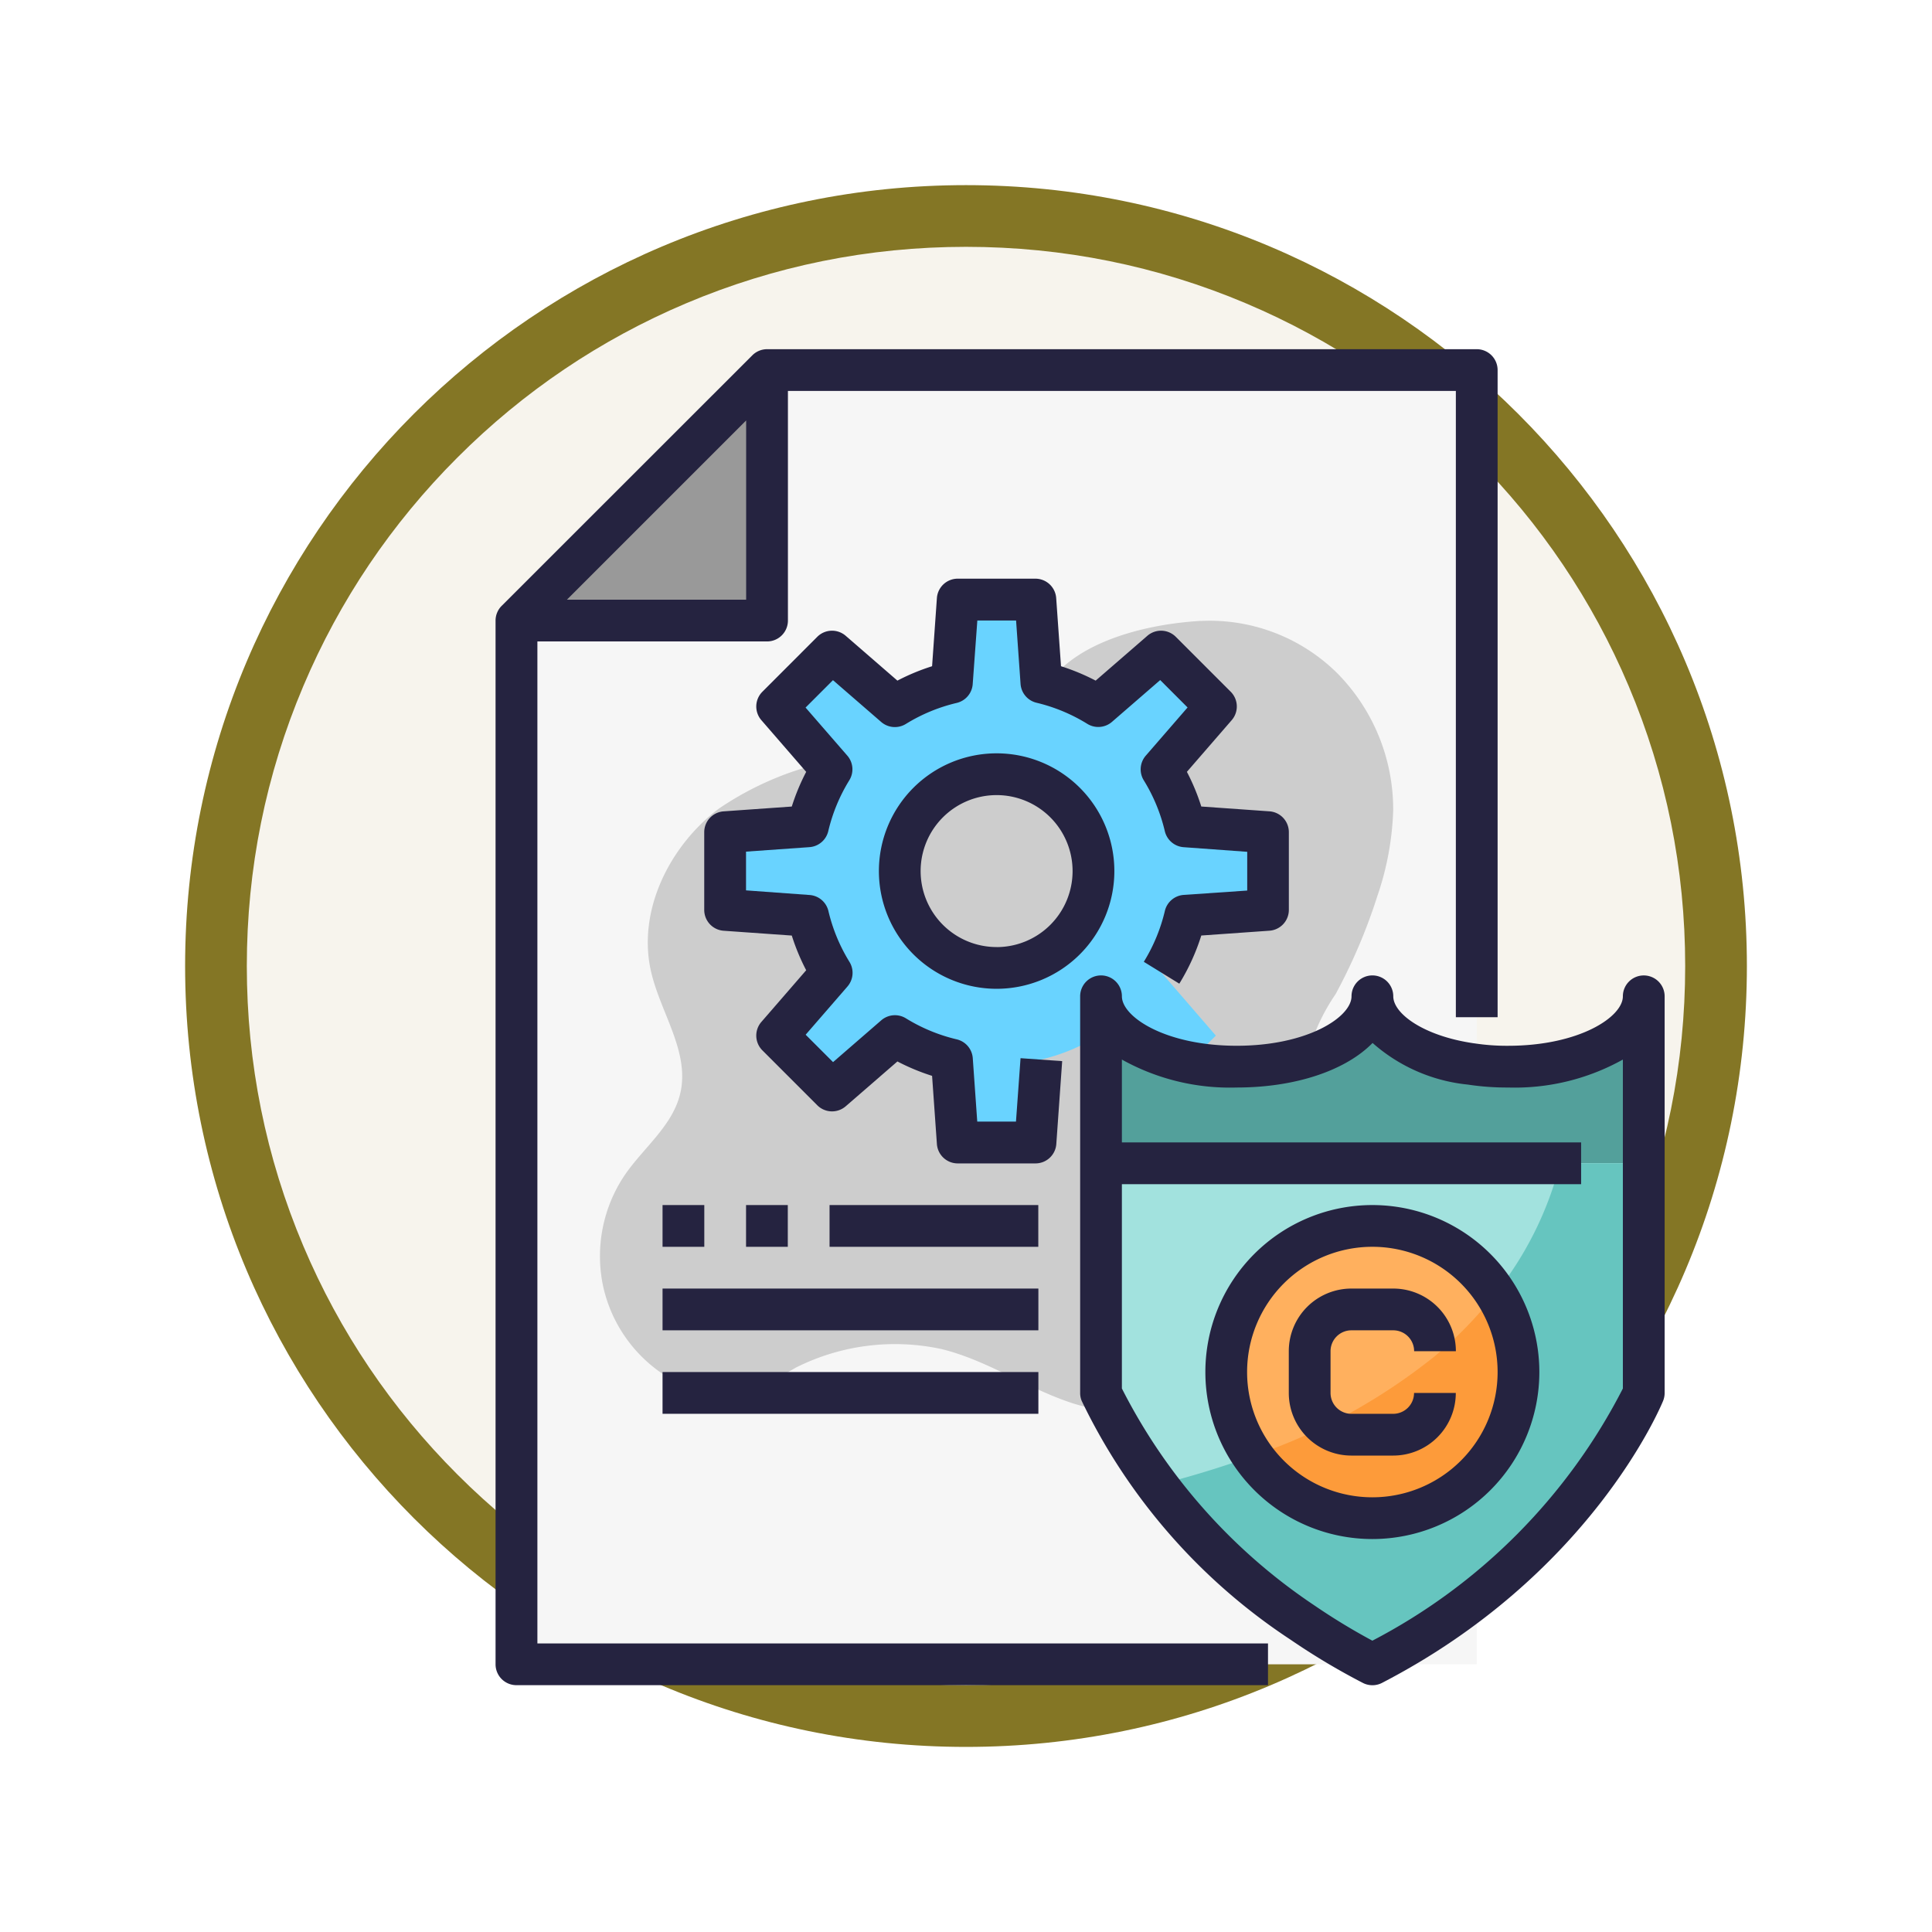 <svg xmlns="http://www.w3.org/2000/svg" xmlns:xlink="http://www.w3.org/1999/xlink" width="93.934" height="93.934" viewBox="0 0 93.934 93.934">
  <defs>
    <filter id="Trazado_982547" x="0" y="0" width="93.934" height="93.934" filterUnits="userSpaceOnUse">
      <feOffset dy="3" input="SourceAlpha"/>
      <feGaussianBlur stdDeviation="3" result="blur"/>
      <feFlood flood-opacity="0.161"/>
      <feComposite operator="in" in2="blur"/>
      <feComposite in="SourceGraphic"/>
    </filter>
  </defs>
  <g id="Grupo_1217804" data-name="Grupo 1217804" transform="translate(-1031.066 -7237.035)">
    <g id="Grupo_1216282" data-name="Grupo 1216282" transform="translate(0 6194.186)">
      <g id="Grupo_1215983" data-name="Grupo 1215983" transform="translate(-0.229 -2679.151)">
        <g id="Grupo_1214661" data-name="Grupo 1214661" transform="translate(0 -1406)">
          <g id="Grupo_1214434" data-name="Grupo 1214434" transform="translate(-0.771 -2738.522)">
            <g id="Grupo_1183184" data-name="Grupo 1183184" transform="translate(1 1016.523)">
              <g id="Grupo_1179612" data-name="Grupo 1179612" transform="translate(848 4723.467)">
                <g id="Grupo_1175227" data-name="Grupo 1175227" transform="translate(-5.967 140.533)">
                  <g id="Grupo_1167337" data-name="Grupo 1167337" transform="translate(198.033 1992)">
                    <g id="Grupo_1166720" data-name="Grupo 1166720">
                      <g id="Grupo_1164305" data-name="Grupo 1164305">
                        <g id="Grupo_1163948" data-name="Grupo 1163948">
                          <g id="Grupo_1158168" data-name="Grupo 1158168">
                            <g id="Grupo_1152576" data-name="Grupo 1152576">
                              <g id="Grupo_1148633" data-name="Grupo 1148633">
                                <g id="Grupo_1148525" data-name="Grupo 1148525">
                                  <g transform="matrix(1, 0, 0, 1, -9, -6)" filter="url(#Trazado_982547)">
                                    <g id="Trazado_982547-2" data-name="Trazado 982547" transform="translate(9 6)" fill="#f7f4ed">
                                      <path d="M 37.967 74.434 C 33.043 74.434 28.268 73.47 23.773 71.568 C 19.43 69.732 15.53 67.102 12.181 63.753 C 8.831 60.403 6.202 56.503 4.365 52.161 C 2.464 47.666 1.5 42.89 1.5 37.967 C 1.5 33.043 2.464 28.268 4.365 23.773 C 6.202 19.43 8.831 15.53 12.181 12.181 C 15.53 8.831 19.43 6.202 23.773 4.365 C 28.268 2.464 33.043 1.5 37.967 1.5 C 42.89 1.5 47.666 2.464 52.161 4.365 C 56.503 6.202 60.403 8.831 63.753 12.181 C 67.102 15.53 69.732 19.43 71.568 23.773 C 73.47 28.268 74.434 33.043 74.434 37.967 C 74.434 42.89 73.47 47.666 71.568 52.161 C 69.732 56.503 67.102 60.403 63.753 63.753 C 60.403 67.102 56.503 69.732 52.161 71.568 C 47.666 73.47 42.89 74.434 37.967 74.434 Z" stroke="none"/>
                                      <path d="M 37.967 3 C 33.245 3 28.666 3.924 24.357 5.747 C 20.194 7.508 16.454 10.029 13.242 13.242 C 10.029 16.454 7.508 20.194 5.747 24.357 C 3.924 28.666 3 33.245 3 37.967 C 3 42.689 3.924 47.268 5.747 51.577 C 7.508 55.74 10.029 59.48 13.242 62.692 C 16.454 65.904 20.194 68.426 24.357 70.187 C 28.666 72.009 33.245 72.934 37.967 72.934 C 42.689 72.934 47.268 72.009 51.577 70.187 C 55.74 68.426 59.48 65.904 62.692 62.692 C 65.904 59.48 68.426 55.74 70.187 51.577 C 72.009 47.268 72.934 42.689 72.934 37.967 C 72.934 33.245 72.009 28.666 70.187 24.357 C 68.426 20.194 65.904 16.454 62.692 13.242 C 59.48 10.029 55.74 7.508 51.577 5.747 C 47.268 3.924 42.689 3 37.967 3 M 37.967 0 C 58.935 0 75.934 16.998 75.934 37.967 C 75.934 58.935 58.935 75.934 37.967 75.934 C 16.998 75.934 0 58.935 0 37.967 C 0 16.998 16.998 0 37.967 0 Z" stroke="none" fill="#847625"/>
                                    </g>
                                  </g>
                                </g>
                              </g>
                            </g>
                          </g>
                        </g>
                      </g>
                    </g>
                  </g>
                </g>
              </g>
            </g>
          </g>
        </g>
      </g>
    </g>
    <g id="copyright_1712945" transform="translate(1055.16 7254.013)">
      <path id="Trazado_1086427" data-name="Trazado 1086427" d="M8,70.925H54.69V8H20.183L8,20.179Zm0,0" transform="translate(-6.985 -6.985)" fill="#f6f6f6"/>
      <path id="Trazado_1086428" data-name="Trazado 1086428" d="M20.183,8V20.179H8Zm0,0" transform="translate(-6.985 -6.985)" fill="#999"/>
      <path id="Trazado_1086429" data-name="Trazado 1086429" d="M69.221,104.04c-2.558.148-6.113.957-7.557,3.238-1.832,2.89-4.342,3.073-7.5,3.257a15.222,15.222,0,0,0-8.393,2.645c-2.384,1.807-3.958,4.955-3.282,7.905.456,2,1.874,3.886,1.431,5.886-.352,1.59-1.771,2.656-2.692,3.989a7.052,7.052,0,0,0-1.062,5.458,6.93,6.93,0,0,0,3.259,4.466,4.9,4.9,0,0,0,3.089.689,10.865,10.865,0,0,0,3.02-1.229,10.733,10.733,0,0,1,7.076-.9c2.233.543,4.193,1.928,6.386,2.639a11.266,11.266,0,0,0,10.585-2.126c2.006-1.708,3.439-4.406,2.889-7.012-.476-2.258-2.342-4.143-2.32-6.452a9.638,9.638,0,0,1,1.624-4.307,27.657,27.657,0,0,0,2.03-4.77,14.209,14.209,0,0,0,.769-4.138,9.424,9.424,0,0,0-2.717-6.691,8.815,8.815,0,0,0-6.638-2.543Zm0,0" transform="translate(-34.93 -90.831)" fill="#cdcdcd"/>
      <path id="Trazado_1086430" data-name="Trazado 1086430" d="M114.392,111.078v-3.769l-4.031-.288a9.36,9.36,0,0,0-1.145-2.768l2.649-3.056L109.2,98.531l-3.06,2.645a9.36,9.36,0,0,0-2.768-1.149L103.083,96h-3.77l-.288,4.031a9.349,9.349,0,0,0-2.768,1.145L93.2,98.527l-2.666,2.666,2.649,3.056a9.359,9.359,0,0,0-1.149,2.768L88,107.309v3.769l4.031.288a9.36,9.36,0,0,0,1.145,2.768l-2.649,3.056,2.666,2.666,3.056-2.649a9.345,9.345,0,0,0,2.768,1.149l.292,4.031h3.77l.288-4.031a9.349,9.349,0,0,0,2.768-1.145l3.056,2.649,2.666-2.666-2.645-3.06a9.359,9.359,0,0,0,1.149-2.768ZM101.2,113.906a4.712,4.712,0,1,1,4.712-4.712A4.712,4.712,0,0,1,101.2,113.906Zm0,0" transform="translate(-76.836 -83.821)" fill="#69d3ff"/>
      <path id="Trazado_1086431" data-name="Trazado 1086431" d="M294.213,343.1a7.1,7.1,0,1,1-7.1-7.1A7.1,7.1,0,0,1,294.213,343.1Zm0,0" transform="translate(-244.478 -293.373)" fill="#ffb05e"/>
      <path id="Trazado_1086432" data-name="Trazado 1086432" d="M245.2,259.164a7.1,7.1,0,1,0,5.025,2.079A7.1,7.1,0,0,0,245.2,259.164ZM258.392,248v19.284s-3.3,8.069-13.194,13.194a31.932,31.932,0,0,1-3.41-2.04A28.055,28.055,0,0,1,232,267.284V248c0,1.888,2.953,3.42,6.6,3.42s6.6-1.533,6.6-3.42c0,1.563,2.03,2.882,4.79,3.289a11.543,11.543,0,0,0,1.807.132c3.643,0,6.6-1.533,6.6-3.42Zm0,0" transform="translate(-202.567 -216.537)" fill="#a2e2de"/>
      <path id="Trazado_1086433" data-name="Trazado 1086433" d="M258.392,248c0,1.888-2.954,3.42-6.6,3.42a11.544,11.544,0,0,1-1.807-.132c-2.76-.406-4.79-1.726-4.79-3.289,0,1.888-2.954,3.42-6.6,3.42S232,249.888,232,248v8.119h26.388Zm0,0" transform="translate(-202.567 -216.537)" fill="#53a09b"/>
      <path id="Trazado_1086434" data-name="Trazado 1086434" d="M232,312v11.164a28.055,28.055,0,0,0,9.784,11.154,31.941,31.941,0,0,0,3.41,2.04c9.9-5.125,13.194-13.194,13.194-13.194V312ZM245.2,329.254a7.1,7.1,0,1,1,5.025-2.079A7.1,7.1,0,0,1,245.2,329.254Zm0,0" transform="translate(-202.567 -272.418)" fill="#a2e2de"/>
      <path id="Trazado_1086435" data-name="Trazado 1086435" d="M298.988,364.979a29.12,29.12,0,0,1-8.792,4.809,7.1,7.1,0,0,0,11.8-7.9,20.072,20.072,0,0,1-3.007,3.092Zm0,0" transform="translate(-253.376 -315.976)" fill="#fd9b3a"/>
      <path id="Trazado_1086436" data-name="Trazado 1086436" d="M273.136,312a16.8,16.8,0,0,1-3.146,6.329,7.1,7.1,0,0,1-11.8,7.9c-1.257.453-2.537.854-3.817,1.2-.274.075-.552.141-.828.211a30.6,30.6,0,0,0,7.05,6.674,31.942,31.942,0,0,0,3.411,2.04c9.9-5.125,13.194-13.194,13.194-13.194V312Zm0,0" transform="translate(-221.377 -272.418)" fill="#66c5bf"/>
      <g id="Grupo_1217803" data-name="Grupo 1217803" transform="translate(0.004)">
        <path id="Trazado_1086437" data-name="Trazado 1086437" d="M2.034,14.209H13.2a1.015,1.015,0,0,0,1.015-1.015V2.03H46.69V32.478h2.03V1.015A1.015,1.015,0,0,0,47.705,0H13.2a1.014,1.014,0,0,0-.718.3L.3,12.476a1.015,1.015,0,0,0-.3.718V63.94a1.015,1.015,0,0,0,1.015,1.015H37.556v-2.03H2.034Zm1.435-2.03,8.715-8.714v8.714Zm0,0" transform="translate(-0.004)" fill="#252340"/>
        <path id="Trazado_1086438" data-name="Trazado 1086438" d="M251.407,240a1.015,1.015,0,0,0-1.015,1.015c0,1.005-2.124,2.405-5.582,2.405a10.364,10.364,0,0,1-1.648-.12h-.01c-2.456-.357-3.923-1.446-3.923-2.286a1.015,1.015,0,1,0-2.03,0c0,1.005-2.124,2.405-5.582,2.405s-5.582-1.4-5.582-2.405a1.015,1.015,0,1,0-2.03,0V260.3a1.009,1.009,0,0,0,.075.384,28.872,28.872,0,0,0,10.149,11.608,33.192,33.192,0,0,0,3.52,2.105,1.017,1.017,0,0,0,.932,0c10.111-5.236,13.525-13.368,13.667-13.712a1.023,1.023,0,0,0,.075-.385V241.015A1.015,1.015,0,0,0,251.407,240Zm-1.015,20.084a28.423,28.423,0,0,1-12.179,12.26,30.9,30.9,0,0,1-2.836-1.726,27.824,27.824,0,0,1-9.343-10.536v-9.934h22.328v-2.03H226.034v-4.028a10.788,10.788,0,0,0,5.582,1.359c2.9,0,5.317-.849,6.607-2.166a8.227,8.227,0,0,0,4.627,2.023,12.535,12.535,0,0,0,1.96.143,10.79,10.79,0,0,0,5.582-1.359Zm0,0" transform="translate(-195.586 -209.552)" fill="#252340"/>
        <path id="Trazado_1086439" data-name="Trazado 1086439" d="M280.123,328a8.119,8.119,0,1,0,8.119,8.119A8.119,8.119,0,0,0,280.123,328Zm0,14.209a6.09,6.09,0,1,1,6.09-6.09A6.09,6.09,0,0,1,280.123,342.209Zm0,0" transform="translate(-237.497 -286.388)" fill="#252340"/>
        <path id="Trazado_1086440" data-name="Trazado 1086440" d="M307.049,362.03h2.03a1.015,1.015,0,0,1,1.015,1.015h2.03A3.045,3.045,0,0,0,309.079,360h-2.03A3.045,3.045,0,0,0,304,363.045v2.03a3.045,3.045,0,0,0,3.045,3.045h2.03a3.045,3.045,0,0,0,3.045-3.045h-2.03a1.015,1.015,0,0,1-1.015,1.015h-2.03a1.015,1.015,0,0,1-1.015-1.015v-2.03A1.015,1.015,0,0,1,307.049,362.03Zm0,0" transform="translate(-265.437 -314.328)" fill="#252340"/>
        <path id="Trazado_1086441" data-name="Trazado 1086441" d="M103.282,103.349a1.015,1.015,0,0,0-.914.781,8.367,8.367,0,0,1-1.023,2.471l1.726,1.063a10.4,10.4,0,0,0,1.069-2.341l3.313-.234a1.015,1.015,0,0,0,.944-1.015V100.3a1.015,1.015,0,0,0-.944-1.015l-3.313-.234a10.364,10.364,0,0,0-.7-1.686l2.179-2.513a1.015,1.015,0,0,0-.049-1.382L102.9,90.8a1.015,1.015,0,0,0-1.383-.049l-2.513,2.179a10.4,10.4,0,0,0-1.685-.7l-.234-3.313a1.015,1.015,0,0,0-1.015-.944H92.3a1.015,1.015,0,0,0-1.015.944l-.234,3.313a10.426,10.426,0,0,0-1.686.7l-2.513-2.179a1.015,1.015,0,0,0-1.383.049L82.8,93.471a1.015,1.015,0,0,0-.049,1.382l2.179,2.513a10.363,10.363,0,0,0-.7,1.686l-3.313.234a1.015,1.015,0,0,0-.944,1.015v3.775a1.015,1.015,0,0,0,.944,1.015l3.313.234a10.363,10.363,0,0,0,.7,1.686l-2.179,2.513a1.015,1.015,0,0,0,.049,1.382l2.669,2.67a1.015,1.015,0,0,0,1.383.049l2.513-2.179a10.427,10.427,0,0,0,1.686.7l.234,3.313a1.015,1.015,0,0,0,1.015.944h3.776a1.015,1.015,0,0,0,1.015-.944l.285-4.029-2.024-.143-.222,3.083H93.247l-.218-3.086a1.015,1.015,0,0,0-.781-.913,8.355,8.355,0,0,1-2.471-1.023,1.016,1.016,0,0,0-1.2.1l-2.341,2.03-1.332-1.332,2.03-2.341a1.015,1.015,0,0,0,.1-1.2,8.367,8.367,0,0,1-1.023-2.471,1.015,1.015,0,0,0-.913-.781l-3.093-.225v-1.884l3.086-.218a1.015,1.015,0,0,0,.913-.781,8.367,8.367,0,0,1,1.023-2.471,1.014,1.014,0,0,0-.1-1.2L84.9,94.24l1.332-1.332,2.342,2.03a1.016,1.016,0,0,0,1.2.1,8.358,8.358,0,0,1,2.471-1.023,1.015,1.015,0,0,0,.781-.914l.225-3.093h1.884l.218,3.086a1.015,1.015,0,0,0,.781.913A8.35,8.35,0,0,1,98.6,95.033a1.016,1.016,0,0,0,1.2-.1l2.342-2.03,1.331,1.332-2.03,2.341a1.015,1.015,0,0,0-.1,1.2,8.367,8.367,0,0,1,1.023,2.471,1.015,1.015,0,0,0,.913.781l3.094.225v1.884Zm0,0" transform="translate(-69.831 -76.816)" fill="#252340"/>
        <path id="Trazado_1086442" data-name="Trazado 1086442" d="M152.607,154.879a5.724,5.724,0,1,0,5.724,5.724A5.724,5.724,0,0,0,152.607,154.879Zm0,9.419A3.694,3.694,0,1,1,156.3,160.6,3.694,3.694,0,0,1,152.607,164.3Zm0,0" transform="translate(-128.249 -135.23)" fill="#252340"/>
        <path id="Trazado_1086443" data-name="Trazado 1086443" d="M128,328h10.149v2.03H128Zm0,0" transform="translate(-111.765 -286.388)" fill="#252340"/>
        <path id="Trazado_1086444" data-name="Trazado 1086444" d="M64,360H82.273v2.03H64Zm0,0" transform="translate(-55.885 -314.328)" fill="#252340"/>
        <path id="Trazado_1086445" data-name="Trazado 1086445" d="M64,392H82.273v2.03H64Zm0,0" transform="translate(-55.885 -342.269)" fill="#252340"/>
        <path id="Trazado_1086446" data-name="Trazado 1086446" d="M64,328h2.03v2.03H64Zm0,0" transform="translate(-55.885 -286.388)" fill="#252340"/>
        <path id="Trazado_1086447" data-name="Trazado 1086447" d="M96,328h2.03v2.03H96Zm0,0" transform="translate(-83.825 -286.388)" fill="#252340"/>
      </g>
    </g>
  </g>
</svg>
